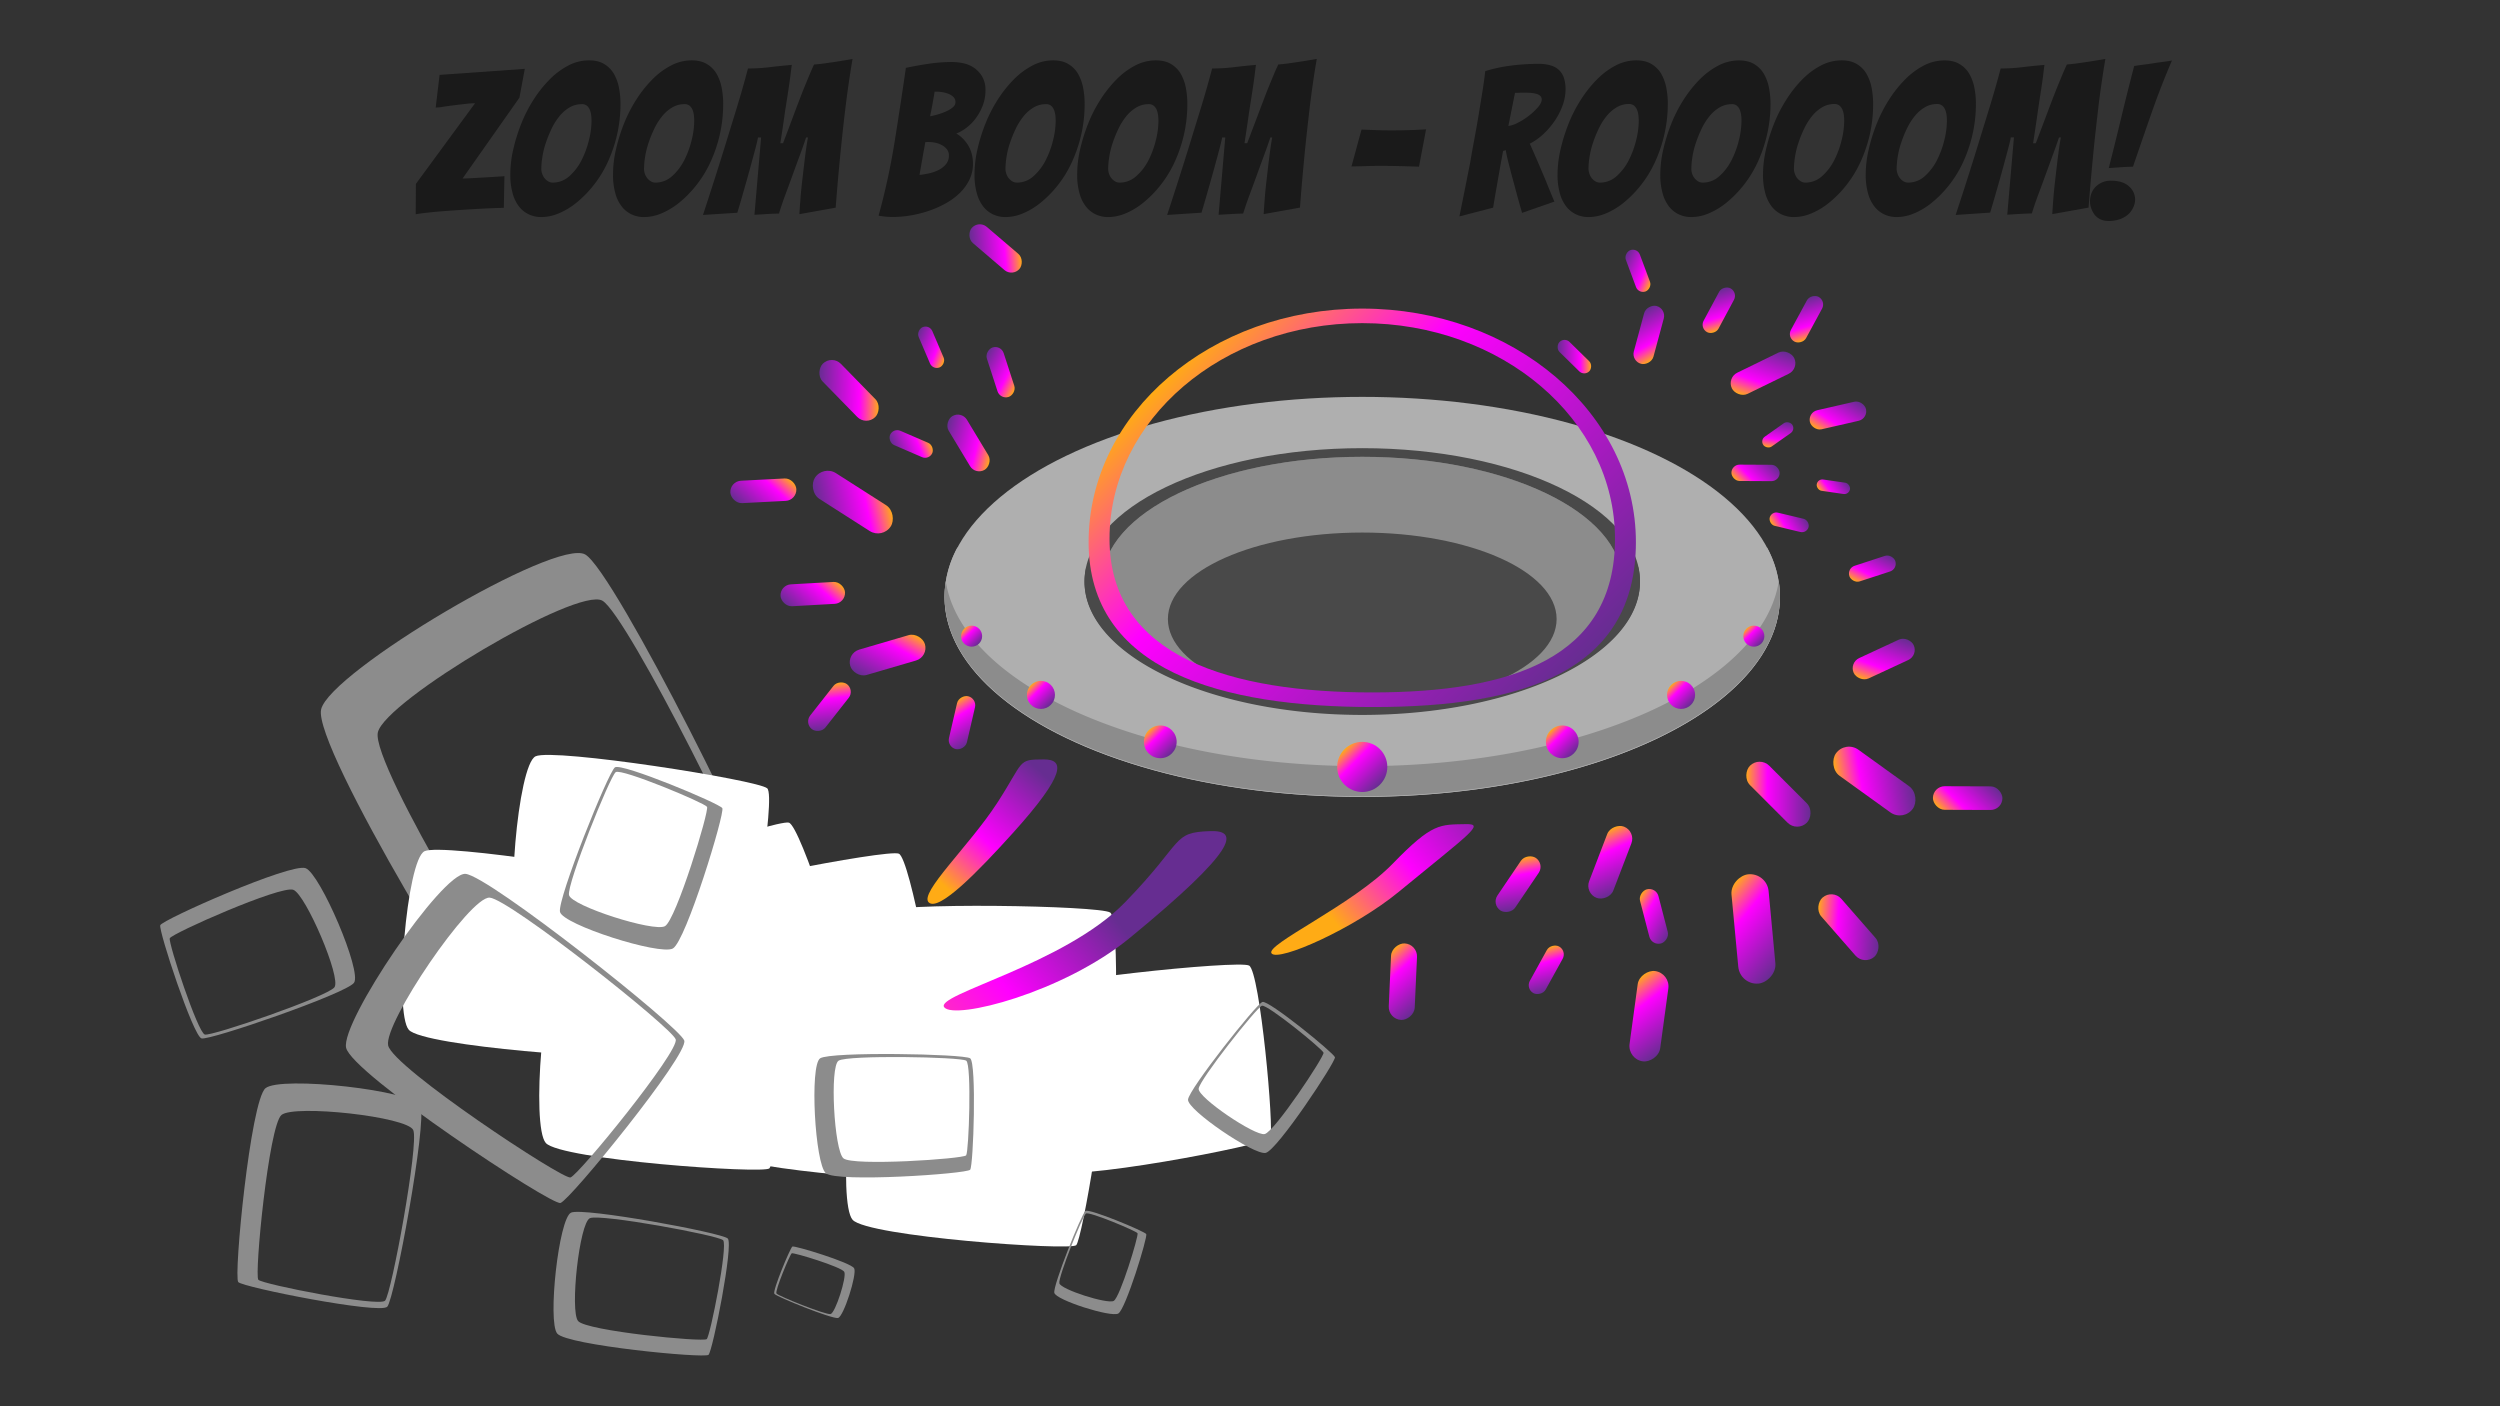 <svg id="Layer_1" data-name="Layer 1" xmlns="http://www.w3.org/2000/svg" xmlns:xlink="http://www.w3.org/1999/xlink" viewBox="0 0 1920 1080"><rect x="0" y="0" width="1920" height="1080" fill="#333333" stroke="none"/><defs><style>.cls-1{fill:none;}.cls-2{fill:#8c8c8c;}.cls-3{fill:#fff;}.cls-4{fill:url(#linear-gradient);}.cls-5{fill:url(#linear-gradient-2);}.cls-6{fill:url(#linear-gradient-3);}.cls-7{fill:#1a1a1a;}.cls-8{clip-path:url(#clip-path);}.cls-9{fill:#bcbcbc;}.cls-10{clip-path:url(#clip-path-2);}.cls-11{fill:#e8e8e8;}.cls-12{fill:url(#linear-gradient-4);}.cls-13{fill:url(#linear-gradient-5);}.cls-14{fill:url(#linear-gradient-6);}.cls-15{fill:url(#linear-gradient-7);}.cls-16{fill:url(#linear-gradient-8);}.cls-17{fill:url(#linear-gradient-9);}.cls-18{fill:url(#linear-gradient-10);}.cls-19{fill:url(#linear-gradient-11);}.cls-20{fill:url(#linear-gradient-12);}.cls-21{fill:url(#linear-gradient-13);}.cls-22{fill:url(#linear-gradient-14);}.cls-23{fill:url(#linear-gradient-15);}.cls-24{fill:url(#linear-gradient-16);}.cls-25{fill:url(#linear-gradient-17);}.cls-26{fill:url(#linear-gradient-18);}.cls-27{fill:url(#linear-gradient-19);}.cls-28{fill:url(#linear-gradient-20);}.cls-29{fill:url(#linear-gradient-21);}.cls-30{fill:url(#linear-gradient-22);}.cls-31{fill:url(#linear-gradient-23);}.cls-32{fill:url(#linear-gradient-24);}.cls-33{fill:url(#linear-gradient-25);}.cls-34{fill:url(#linear-gradient-26);}.cls-35{fill:url(#linear-gradient-27);}.cls-36{fill:url(#linear-gradient-28);}.cls-37{fill:url(#linear-gradient-29);}.cls-38{fill:url(#linear-gradient-30);}.cls-39{fill:url(#linear-gradient-31);}.cls-40{fill:url(#linear-gradient-32);}.cls-41{fill:url(#linear-gradient-33);}.cls-42{fill:url(#linear-gradient-34);}.cls-43{fill:url(#linear-gradient-35);}.cls-44{fill:url(#linear-gradient-36);}.cls-45{fill:url(#linear-gradient-37);}.cls-46{fill:url(#linear-gradient-38);}.cls-47{fill:url(#linear-gradient-39);}.cls-48{fill:#afafaf;}.cls-49{fill:#494949;}.cls-50{fill:url(#linear-gradient-40);}.cls-51{fill:url(#linear-gradient-41);}.cls-52{fill:url(#linear-gradient-42);}.cls-53{fill:url(#linear-gradient-43);}.cls-54{fill:url(#linear-gradient-44);}.cls-55{fill:url(#linear-gradient-45);}.cls-56{fill:url(#linear-gradient-46);}.cls-57{fill:url(#linear-gradient-47);}</style><linearGradient id="linear-gradient" x1="25212.36" y1="-9968.11" x2="25572.02" y2="-10076.21" gradientTransform="matrix(0.37, -0.09, 0.5, 0.58, -3599.64, 8760.49)" gradientUnits="userSpaceOnUse"><stop offset="0.07" stop-color="#ffab15"/><stop offset="0.45" stop-color="#f0f"/><stop offset="1" stop-color="#662d91"/></linearGradient><linearGradient id="linear-gradient-2" x1="25225.65" y1="-9923.48" x2="25722.93" y2="-10056.66" gradientTransform="matrix(0.6, -0.15, 0.48, 0.83, -9757.38, 12902.11)" gradientUnits="userSpaceOnUse"><stop offset="0" stop-color="#ffab15"/><stop offset="0.67" stop-color="#f0f"/><stop offset="1" stop-color="#662d91"/></linearGradient><linearGradient id="linear-gradient-3" x1="25525.2" y1="-9897.87" x2="25852.65" y2="-9980.68" gradientTransform="matrix(0.51, -0.13, 0.41, 0.71, -7990.3, 10994.79)" gradientUnits="userSpaceOnUse"><stop offset="0.04" stop-color="#ffab15"/><stop offset="0.47" stop-color="#f0f"/><stop offset="1" stop-color="#662d91"/></linearGradient><clipPath id="clip-path"><rect class="cls-1" x="-1940" y="-1100" width="1920" height="1080"/></clipPath><clipPath id="clip-path-2"><rect class="cls-1" y="-1100" width="1920" height="1080"/></clipPath><linearGradient id="linear-gradient-4" x1="12406.89" y1="11336.66" x2="12440.97" y2="11370.74" gradientTransform="matrix(1, 0, 0, -1, -11742.23, 11856.74)" gradientUnits="userSpaceOnUse"><stop offset="0" stop-color="#ffab15"/><stop offset="0.33" stop-color="#f0f"/><stop offset="1" stop-color="#662d91"/></linearGradient><linearGradient id="linear-gradient-5" x1="14961.88" y1="514.7" x2="14985.66" y2="538.48" gradientTransform="matrix(1, 0, 0, -1, -14234.96, 1081.59)" xlink:href="#linear-gradient-4"/><linearGradient id="linear-gradient-6" x1="15843.89" y1="6678.27" x2="15868.88" y2="6703.26" gradientTransform="matrix(1, 0, 0, -1, -15219.34, 7233.56)" xlink:href="#linear-gradient-4"/><linearGradient id="linear-gradient-7" x1="10568.77" y1="12342.4" x2="10597.06" y2="12370.7" gradientTransform="matrix(1, 0, 0, -1, -9958.68, 12812.77)" xlink:href="#linear-gradient-4"/><linearGradient id="linear-gradient-8" x1="3935.03" y1="14455.08" x2="3974.5" y2="14494.55" gradientTransform="matrix(1, 0, 0, -1, -3299.8, 14860.42)" xlink:href="#linear-gradient-4"/><linearGradient id="linear-gradient-9" x1="2528.4" y1="13733.26" x2="2555.94" y2="13760.8" gradientTransform="matrix(1, 0, 0, -1, -1777.55, 13937.84)" xlink:href="#linear-gradient-4"/><linearGradient id="linear-gradient-10" x1="10775.12" y1="14137.95" x2="10804.08" y2="14166.9" gradientTransform="matrix(1, 0, 0, -1, -10203.34, 14529.34)" xlink:href="#linear-gradient-4"/><linearGradient id="linear-gradient-11" x1="1619.02" y1="13452.56" x2="1651.79" y2="13485.33" gradientTransform="matrix(1, 0, 0, -1, -983.34, 13768.74)" xlink:href="#linear-gradient-4"/><linearGradient id="linear-gradient-12" x1="-858.35" y1="12950.2" x2="-830.9" y2="12977.64" gradientTransform="matrix(1, 0, 0, -1, 1588.41, 13304.13)" xlink:href="#linear-gradient-4"/><linearGradient id="linear-gradient-13" x1="-1976.38" y1="11794.87" x2="-1957.23" y2="11814.02" gradientTransform="matrix(1, 0, 0, -1, 2681.9, 12071.13)" xlink:href="#linear-gradient-4"/><linearGradient id="linear-gradient-14" x1="5968.14" y1="15733.8" x2="5988.27" y2="15753.93" gradientTransform="matrix(1, 0, 0, -1, -5278.42, 16084.84)" xlink:href="#linear-gradient-4"/><linearGradient id="linear-gradient-15" x1="-2727.34" y1="10915.8" x2="-2704.56" y2="10938.59" gradientTransform="matrix(1, 0, 0, -1, 3484.38, 11213.03)" xlink:href="#linear-gradient-4"/><linearGradient id="linear-gradient-16" x1="11628" y1="12046.65" x2="11654.22" y2="12072.86" gradientTransform="matrix(1, 0, 0, -1, -10374.88, 12316.94)" xlink:href="#linear-gradient-4"/><linearGradient id="linear-gradient-17" x1="15188.06" y1="1530.22" x2="15206.34" y2="1548.51" gradientTransform="matrix(1, 0, 0, -1, -13987.99, 1813.21)" xlink:href="#linear-gradient-4"/><linearGradient id="linear-gradient-18" x1="15606.77" y1="7713.18" x2="15626" y2="7732.41" gradientTransform="matrix(1, 0, 0, -1, -14358.36, 7934.72)" xlink:href="#linear-gradient-4"/><linearGradient id="linear-gradient-19" x1="9636.92" y1="12867.45" x2="9658.69" y2="12889.22" gradientTransform="matrix(1, 0, 0, -1, -8327.8, 13116.57)" xlink:href="#linear-gradient-4"/><linearGradient id="linear-gradient-20" x1="2873.1" y1="14353.64" x2="2903.46" y2="14384" gradientTransform="matrix(1, 0, 0, -1, -1534.24, 14655.54)" xlink:href="#linear-gradient-4"/><linearGradient id="linear-gradient-21" x1="1480" y1="13534.75" x2="1501.19" y2="13555.93" gradientTransform="matrix(1, 0, 0, -1, -52.63, 13982.15)" xlink:href="#linear-gradient-4"/><linearGradient id="linear-gradient-22" x1="9833.4" y1="14677.92" x2="9855.67" y2="14700.19" gradientTransform="matrix(1, 0, 0, -1, -8457.24, 14934.15)" xlink:href="#linear-gradient-4"/><linearGradient id="linear-gradient-23" x1="593.47" y1="13124.73" x2="618.68" y2="13149.94" gradientTransform="matrix(1, 0, 0, -1, 805.47, 13456.55)" xlink:href="#linear-gradient-4"/><linearGradient id="linear-gradient-24" x1="-1762.41" y1="12408.32" x2="-1741.3" y2="12429.44" gradientTransform="matrix(1, 0, 0, -1, 3100.09, 12782.11)" xlink:href="#linear-gradient-4"/><linearGradient id="linear-gradient-25" x1="-2815.61" y1="11132.53" x2="-2800.88" y2="11147.26" gradientTransform="matrix(1, 0, 0, -1, 4216.24, 11513.77)" xlink:href="#linear-gradient-4"/><linearGradient id="linear-gradient-26" x1="4906.19" y1="15815.93" x2="4921.68" y2="15831.42" gradientTransform="matrix(1, 0, 0, -1, -3548.57, 16157.71)" xlink:href="#linear-gradient-4"/><linearGradient id="linear-gradient-27" x1="-3494.96" y1="10191.23" x2="-3477.44" y2="10208.76" gradientTransform="matrix(1, 0, 0, -1, 4860.25, 10601.21)" xlink:href="#linear-gradient-4"/><linearGradient id="linear-gradient-28" x1="11286.47" y1="11612.13" x2="11327.98" y2="11653.64" gradientTransform="matrix(1, 0, 0, -1, -9867.7, 12232.72)" xlink:href="#linear-gradient-4"/><linearGradient id="linear-gradient-29" x1="14663.97" y1="1637.12" x2="14692.93" y2="1666.08" gradientTransform="matrix(1, 0, 0, -1, -13231.77, 2157.67)" xlink:href="#linear-gradient-4"/><linearGradient id="linear-gradient-30" x1="15107.73" y1="7549.63" x2="15138.18" y2="7580.08" gradientTransform="matrix(1, 0, 0, -1, -13611.8, 8177.82)" xlink:href="#linear-gradient-4"/><linearGradient id="linear-gradient-31" x1="9431.42" y1="12319.21" x2="9465.88" y2="12353.67" gradientTransform="matrix(1, 0, 0, -1, -8029.08, 13048.54)" xlink:href="#linear-gradient-4"/><linearGradient id="linear-gradient-32" x1="3004.79" y1="13774.59" x2="3052.86" y2="13822.66" gradientTransform="matrix(1, 0, 0, -1, -1682.1, 14512.07)" xlink:href="#linear-gradient-4"/><linearGradient id="linear-gradient-33" x1="1711.16" y1="12884.84" x2="1744.7" y2="12918.38" gradientTransform="matrix(1, 0, 0, -1, -650.44, 13655.58)" xlink:href="#linear-gradient-4"/><linearGradient id="linear-gradient-34" x1="9491.61" y1="14217.42" x2="9526.87" y2="14252.68" gradientTransform="matrix(1, 0, 0, -1, -8143.42, 14845.01)" xlink:href="#linear-gradient-4"/><linearGradient id="linear-gradient-35" x1="880.69" y1="12567.9" x2="920.6" y2="12607.82" gradientTransform="matrix(1, 0, 0, -1, 365.82, 13368.35)" xlink:href="#linear-gradient-4"/><linearGradient id="linear-gradient-36" x1="-1392.86" y1="11908.8" x2="-1359.43" y2="11942.23" gradientTransform="matrix(1, 0, 0, -1, 2612.76, 12587.64)" xlink:href="#linear-gradient-4"/><linearGradient id="linear-gradient-37" x1="-2344.25" y1="10690.36" x2="-2320.93" y2="10713.68" gradientTransform="matrix(1, 0, 0, -1, 3520.06, 11446.74)" xlink:href="#linear-gradient-4"/><linearGradient id="linear-gradient-38" x1="4938.51" y1="15199.71" x2="4963.03" y2="15224.23" gradientTransform="matrix(1, 0, 0, -1, -3680.47, 15915.78)" xlink:href="#linear-gradient-4"/><linearGradient id="linear-gradient-39" x1="-3002.54" y1="9772.69" x2="-2974.78" y2="9800.45" gradientTransform="matrix(1, 0, 0, -1, 4154.58, 10465.72)" xlink:href="#linear-gradient-4"/><linearGradient id="linear-gradient-40" x1="882.21" y1="560.85" x2="899.99" y2="578.64" gradientTransform="matrix(1, 0, 0, 1, 0, 0)" xlink:href="#linear-gradient-4"/><linearGradient id="linear-gradient-41" x1="1032.6" y1="575.4" x2="1059.82" y2="602.62" gradientTransform="matrix(1, 0, 0, 1, 0, 0)" xlink:href="#linear-gradient-4"/><linearGradient id="linear-gradient-42" x1="1283.44" y1="526.07" x2="1298.69" y2="541.32" gradientTransform="matrix(1, 0, 0, 1, 0, 0)" xlink:href="#linear-gradient-4"/><linearGradient id="linear-gradient-43" x1="1190.93" y1="560.85" x2="1208.71" y2="578.64" gradientTransform="matrix(1, 0, 0, 1, 0, 0)" xlink:href="#linear-gradient-4"/><linearGradient id="linear-gradient-44" x1="740.48" y1="482.85" x2="751.91" y2="494.28" gradientTransform="matrix(1, 0, 0, 1, 0, 0)" xlink:href="#linear-gradient-4"/><linearGradient id="linear-gradient-45" x1="791.81" y1="526.07" x2="807.05" y2="541.32" gradientTransform="matrix(1, 0, 0, 1, 0, 0)" xlink:href="#linear-gradient-4"/><linearGradient id="linear-gradient-46" x1="913.1" y1="273.16" x2="1181.56" y2="541.63" gradientTransform="matrix(1, 0, 0, 1, 0, 0)" xlink:href="#linear-gradient-4"/><linearGradient id="linear-gradient-47" x1="1341.23" y1="482.85" x2="1352.66" y2="494.28" gradientTransform="matrix(1, 0, 0, 1, 0, 0)" xlink:href="#linear-gradient-4"/></defs><path class="cls-2" d="M591.29,697.59c1.92-16.13-119.24-258.87-141.84-271.75S253.32,516.08,246.63,544.78,378.81,800.93,389.46,802.93,589.37,713.71,591.29,697.59ZM411.62,781.92c-9.05-1.7-127.12-195.07-121.43-219.47S443.42,450.36,462.63,461.32s122.22,217.33,120.59,231S420.68,783.63,411.62,781.92Z"/><path class="cls-3" d="M649.68,757.69c-2.07,6-145.72,67.1-161.78,60.77s-61-115.68-51.65-127.68,160.4-61.53,169.58-59S651.75,751.69,649.68,757.69Z"/><path class="cls-3" d="M718,786.07c-2.81,5.69-153,48.24-168.15,39.94s-46-122.44-35.18-133.16S681.49,652,690.29,655.61,720.75,780.38,718,786.07Z"/><path class="cls-3" d="M570.94,737.54c-4.57,4.4-160.29-6.57-171.72-19.51s-1.7-130.79,12.12-137.2S582.17,599,589.22,605.43,575.51,733.14,570.94,737.54Z"/><path class="cls-3" d="M485.69,810.41c-4.57,4.4-160.3-6.57-171.72-19.51s-1.71-130.79,12.12-137.2S496.92,671.91,504,678.3,490.26,806,485.69,810.41Z"/><path class="cls-3" d="M590.89,897.31c-4.58,4.4-160.3-6.57-171.72-19.51S417.46,747,431.29,740.6s170.83,18.21,177.87,24.6S595.46,892.91,590.89,897.31Z"/><path class="cls-3" d="M728.28,905.47C723.71,909.87,568,898.9,556.57,886s-1.71-130.79,12.11-137.2S739.51,767,746.56,773.36,732.86,901.07,728.28,905.47Z"/><path class="cls-3" d="M826.52,956.31c-4.57,4.4-160.29-6.57-171.72-19.51S653.1,806,666.92,799.6s170.83,18.21,177.87,24.6S831.09,951.91,826.52,956.31Z"/><path class="cls-3" d="M975.51,873.92c-3.3,5.43-156.62,34.75-171,25.16s-35.19-126-23.47-135.72,169.79-26.19,178.24-21.82S978.8,868.49,975.51,873.92Z"/><path class="cls-3" d="M852.64,834.19c-3.93,5-159.68,15.46-172.77,4.21s-19.61-129.33-6.8-137.57,171.72-5.37,179.57,0S856.57,829.21,852.64,834.19Z"/><path class="cls-2" d="M525.51,799.13c-3.52-10.62-150.12-126.6-168-128S261.58,784.78,265.8,804.64,423.19,925.76,430.42,923.89,529,809.75,525.51,799.13ZM438.1,904.3c-6.14,1.59-136.37-84.5-140-101.39s62.8-114.74,78-113.53S516,789.2,518.94,798.23,444.25,902.71,438.1,904.3Z"/><path class="cls-2" d="M297.41,1003.56c5.72-6,30.73-142,25.48-154.13s-107.53-23.32-119-13.68-24.63,144.81-20.9,148.89S291.69,1009.54,297.41,1003.56Zm-99-20.69c-3.17-3.46,8-118.39,17.77-126.58s96.74,1.28,101.21,11.63-16.79,126-21.66,131S201.57,986.34,198.4,982.87Z"/><path class="cls-2" d="M558.91,951.16c-4.67-4.46-110.78-24-120.28-19.88s-18.2,83.91-10.68,92.9,113,19.22,116.2,16.32S563.58,955.63,558.91,951.16Zm-16.14,77.27c-2.71,2.47-92.4-6.23-98.79-13.87s1-75.5,9.08-79,98.29,13.1,102.26,16.9S545.47,1026,542.77,1028.43Z"/><path class="cls-2" d="M154.79,797.51c6.4,1.64,110.66-34.27,117.06-42.69S245.92,671,234.71,666.76s-110.26,39.63-111.63,43.82S148.39,795.88,154.79,797.51Zm-24.42-76.88c1.16-3.56,85.37-40.85,94.9-37.26s37,67.71,31.58,74.87-94.09,37.69-99.52,36.3S129.2,724.18,130.37,720.63Z"/><path class="cls-2" d="M745.09,812.78c-5-3.44-107-5.29-115.2,0s-4,81,4.36,88.26,108.32.5,110.84-2.7S750.13,816.23,745.09,812.78ZM742,887.31c-2.14,2.72-87.1,8.43-94.24,2.29s-10.7-70.54-3.71-75,93.67-2.93,98,0S744.09,884.59,742,887.31Z"/><path class="cls-2" d="M969.55,769.49c-4.74,1.57-56.51,67-57.15,75s50.74,42.82,59.61,40.94,54.06-70.26,53.23-73.48S974.29,767.92,969.55,769.49Zm46.94,39c.71,2.74-37.71,60.87-45.25,62.47s-51.22-28-50.68-34.81,44.56-62.41,48.59-63.74S1015.78,805.76,1016.49,808.5Z"/><path class="cls-2" d="M594.7,993.64c1.58,2.28,44.53,19.5,48.87,18.59S658.35,978.5,656,974.08s-45.88-17.68-47.46-16.73S593.12,991.37,594.7,993.64Zm13.35-31.1c1.35-.81,38.31,10.47,40.35,14.23s-6.84,31.65-10.53,32.43-40.21-13.87-41.55-15.8S606.7,963.35,608.05,962.54Z"/><path class="cls-2" d="M833.63,930c-2.93,2-25.09,57.3-23.91,62.88s43.4,19,49.08,15.94,22.76-59,21.53-61.06S836.56,927.92,833.63,930Zm40,17.18c1,1.74-13.48,49.3-18.31,51.92s-40.73-8.8-41.73-13.55S831.46,933.77,834,932,872.62,945.4,873.66,947.13Z"/><path class="cls-2" d="M472.29,589.31c-5.17,3.6-44.3,101.16-42.22,111s76.62,33.58,86.66,28.14,40.18-104.21,38-107.81S477.45,585.72,472.29,589.31ZM543,619.65c1.83,3.06-23.79,87-32.33,91.66s-71.9-15.54-73.67-23.92,31.5-91.34,35.89-94.39S541.12,616.59,543,619.65Z"/><path class="cls-4" d="M777.58,640.1c42.15-46.67,39.48-56.86,24.15-56.87-20.77,0-14.78.9-36,33.61-21.45,33-60.22,69.13-52.4,76.27S751.47,669,777.58,640.1Z"/><path class="cls-5" d="M867.87,720.17c83-68.23,83.94-82.57,61.73-81.88-30.09.94-19.45,7.28-65.6,54.71-46.62,47.92-146.76,70.85-138.78,80.64S816.43,762.44,867.87,720.17Z"/><path class="cls-6" d="M1074.09,685.05c54.88-45.11,66.64-52.43,51.83-52.12-20.06.41-25.8-1.13-56.24,30.31-30.76,31.77-98.49,62.37-93.1,69S1040.09,713,1074.09,685.05Z"/><path class="cls-7" d="M380.85,159.79q-4.65.17-11,.49t-13.68.8q-7.36.48-14.4,1t-13,1.2c-4,.42-7.18.85-9.52,1.27l.16-23.35,45.44-61.92a71.33,71.33,0,0,0-7.68.56q-5,.56-10,1.2t-8.72,1.28l-3.84.31,3-25.12,65.44-4.63L398.93,75l-43.68,62.08q3.19,0,8.56-.33l11.12-.63q5.76-.33,12.48-.8l-.48,24.31C386,159.63,383.94,159.69,380.85,159.79Z"/><path class="cls-7" d="M473.73,104.2a108.06,108.06,0,0,1-7.44,21.28,87.51,87.51,0,0,1-10.8,17.27,84.48,84.48,0,0,1-12.88,13,55.5,55.5,0,0,1-13.6,8.17,34.92,34.92,0,0,1-13.12,2.79,22.48,22.48,0,0,1-9.6-2,20.94,20.94,0,0,1-7.52-5.92,28.52,28.52,0,0,1-5-10.08,52,52,0,0,1-1.84-14.79A85.31,85.31,0,0,1,394.13,115a133.89,133.89,0,0,1,6.08-19.68,108,108,0,0,1,9.44-18.57A93.36,93.36,0,0,1,422,61.16a57.52,57.52,0,0,1,14.4-10.8,34.15,34.15,0,0,1,16-4q7.2,0,11.92,3A21.15,21.15,0,0,1,471.65,57a35,35,0,0,1,3.76,10.63,64.24,64.24,0,0,1,1.12,11.85A105.53,105.53,0,0,1,473.73,104.2Zm-57.36,29.2a11,11,0,0,0,1.76,3.35,10.55,10.55,0,0,0,2.8,2.49,6.75,6.75,0,0,0,3.6,1,18.8,18.8,0,0,0,12.8-5,41.1,41.1,0,0,0,9.28-12.16,70.9,70.9,0,0,0,5.68-15.37,63,63,0,0,0,2-14.87,39.35,39.35,0,0,0-.24-4.17,17.09,17.09,0,0,0-1-4.16,8.22,8.22,0,0,0-2.24-3.27A5.9,5.9,0,0,0,446.77,80a18.13,18.13,0,0,0-9.44,2.56,28.87,28.87,0,0,0-7.76,6.8,47,47,0,0,0-6,9.6,93.31,93.31,0,0,0-4.4,10.87,64.74,64.74,0,0,0-2.64,10.8,61.42,61.42,0,0,0-.8,9.12A11.56,11.56,0,0,0,416.37,133.4Z"/><path class="cls-7" d="M552.61,104.2a108.06,108.06,0,0,1-7.44,21.28,87.51,87.51,0,0,1-10.8,17.27,84.48,84.48,0,0,1-12.88,13,55.5,55.5,0,0,1-13.6,8.17,34.92,34.92,0,0,1-13.12,2.79,22.48,22.48,0,0,1-9.6-2,20.94,20.94,0,0,1-7.52-5.92,28.52,28.52,0,0,1-5-10.08,52,52,0,0,1-1.84-14.79A85.31,85.31,0,0,1,473,115a133.89,133.89,0,0,1,6.08-19.68,108,108,0,0,1,9.44-18.57,93.36,93.36,0,0,1,12.32-15.59,57.52,57.52,0,0,1,14.4-10.8,34.15,34.15,0,0,1,16-4q7.2,0,11.92,3A21.15,21.15,0,0,1,550.53,57a35,35,0,0,1,3.76,10.63,64.24,64.24,0,0,1,1.12,11.85A105.53,105.53,0,0,1,552.61,104.2Zm-57.36,29.2a11,11,0,0,0,1.76,3.35,10.55,10.55,0,0,0,2.8,2.49,6.75,6.75,0,0,0,3.6,1,18.8,18.8,0,0,0,12.8-5,41.1,41.1,0,0,0,9.28-12.16,70.9,70.9,0,0,0,5.68-15.37,63,63,0,0,0,2-14.87,39.35,39.35,0,0,0-.24-4.17,17.09,17.09,0,0,0-1-4.16,8.22,8.22,0,0,0-2.24-3.27A5.9,5.9,0,0,0,525.65,80a18.13,18.13,0,0,0-9.44,2.56,28.87,28.87,0,0,0-7.76,6.8,47,47,0,0,0-6,9.6,93.31,93.31,0,0,0-4.4,10.87,64.74,64.74,0,0,0-2.64,10.8,61.42,61.42,0,0,0-.8,9.12A11.56,11.56,0,0,0,495.25,133.4Z"/><path class="cls-7" d="M539.89,165.08q7-21.29,13.44-41.76,2.71-8.66,5.6-18.08t5.76-18.72q2.88-9.28,5.36-17.93t4.4-16a135.18,135.18,0,0,0,16.64-1q7.83-.95,17-1.75-.48,3.51-1,7.91c-.38,2.94-.8,6-1.28,9.21s-1,6.5-1.52,9.92S603,84.7,602.29,90s-1.76,12-3,20h2.08Q606,97.88,609,89.79t5-13.2q1.92-5.11,3.92-10t3.84-9.27q1.83-4.41,3.44-7.77c2.66-.21,5.17-.47,7.52-.8s4.69-.66,7-1l7.12-1.12q3.6-.56,7.92-1.35-1.6,9.27-3,19t-2.56,19.43Q648,93.4,647,102.83t-1.84,17.92q-1.92,19.84-3.36,38.73l-27.84,5q0-.81.24-4.32t.64-8.64q.39-5.13,1.12-11.36l1.44-12.49q.72-6.22,1.52-12.08t1.6-10h-1.44q-2.25,6.74-5,14.16t-5.52,15.12q-2.8,7.69-5.52,15T598.29,164c-3.74.1-6.94.24-9.6.4l-9.28.56,5.12-59.37h-2.4q-.33,2.08-1.6,7t-3,11.19q-1.68,6.33-3.6,13.12t-3.6,12.65q-1.68,5.84-2.8,9.6c-.75,2.5-1.18,3.92-1.28,4.24Z"/><path class="cls-7" d="M744.52,138a36.66,36.66,0,0,1-7.36,10.16,50.31,50.31,0,0,1-10.8,8,79.33,79.33,0,0,1-13,5.76,90.37,90.37,0,0,1-13.92,3.52,82.36,82.36,0,0,1-13.68,1.19,59,59,0,0,1-11-1A531.45,531.45,0,0,0,687,109.32q4.56-28.41,8.72-57.2Q704,50.35,713,49a123.08,123.08,0,0,1,18.56-1.37,41.21,41.21,0,0,1,8.48,1,22.41,22.41,0,0,1,8.16,3.53,21.3,21.3,0,0,1,6.16,6.71,20.44,20.44,0,0,1,2.48,10.57,31.8,31.8,0,0,1-2,11.35,41,41,0,0,1-5.12,9.61,36.22,36.22,0,0,1-7.12,7.43,31.93,31.93,0,0,1-8.16,4.73,21.11,21.11,0,0,1,4.32,3.19,29.56,29.56,0,0,1,4.16,4.88,24.67,24.67,0,0,1,3.12,6.65,28.82,28.82,0,0,1,1.2,8.64A27.54,27.54,0,0,1,744.52,138ZM709.4,116q-.55,3-1,5.67c-.32,1.82-.67,3.71-1,5.69s-.77,4.29-1.2,7q3-.33,6.88-1.12a32.25,32.25,0,0,0,7.36-2.49,17.79,17.79,0,0,0,5.92-4.47,10.11,10.11,0,0,0,2.4-6.8,7.54,7.54,0,0,0-1.52-4.81,12.55,12.55,0,0,0-3.84-3.19,17.89,17.89,0,0,0-5-1.85,25.62,25.62,0,0,0-5.12-.55H711.8a4.84,4.84,0,0,0-1.2.16Q710,113.07,709.4,116Zm7.68-41.37c-.27,1.61-.56,3.29-.88,5s-.67,3.5-1,5.21-.67,3.2-.88,4.48a56.65,56.65,0,0,0,7-1.77,47.38,47.38,0,0,0,6.32-2.47,17.84,17.84,0,0,0,4.48-3,4.8,4.8,0,0,0,1.68-3.53,5.5,5.5,0,0,0-1.44-3.92,10.75,10.75,0,0,0-3.76-2.47,20.69,20.69,0,0,0-4.8-1.36,27.56,27.56,0,0,0-4.4-.4h-1.6C717.59,71.69,717.35,73.08,717.08,74.67Z"/><path class="cls-7" d="M830.2,104.2a108.06,108.06,0,0,1-7.44,21.28A86.59,86.59,0,0,1,812,142.75a84.48,84.48,0,0,1-12.88,13,55.32,55.32,0,0,1-13.6,8.17,34.92,34.92,0,0,1-13.12,2.79,22.48,22.48,0,0,1-9.6-2,20.94,20.94,0,0,1-7.52-5.92,28.85,28.85,0,0,1-5-10.08,52,52,0,0,1-1.84-14.79A85.91,85.91,0,0,1,750.6,115a133.89,133.89,0,0,1,6.08-19.68,108.77,108.77,0,0,1,9.44-18.57,93.36,93.36,0,0,1,12.32-15.59,57.52,57.52,0,0,1,14.4-10.8,34.15,34.15,0,0,1,16-4q7.2,0,11.92,3A21.06,21.06,0,0,1,828.12,57a35,35,0,0,1,3.76,10.63A64.24,64.24,0,0,1,833,79.48,105,105,0,0,1,830.2,104.2Zm-57.36,29.2a11.24,11.24,0,0,0,1.76,3.35,10.71,10.71,0,0,0,2.8,2.49,6.75,6.75,0,0,0,3.6,1,18.78,18.78,0,0,0,12.8-5,41.1,41.1,0,0,0,9.28-12.16,70.38,70.38,0,0,0,5.68-15.37,63,63,0,0,0,2-14.87,39.35,39.35,0,0,0-.24-4.17,17.09,17.09,0,0,0-1-4.16,8.22,8.22,0,0,0-2.24-3.27A5.86,5.86,0,0,0,803.24,80a18.16,18.16,0,0,0-9.44,2.56,28.87,28.87,0,0,0-7.76,6.8,47.9,47.9,0,0,0-6,9.6,95.1,95.1,0,0,0-4.4,10.87,64.74,64.74,0,0,0-2.64,10.8,62.8,62.8,0,0,0-.8,9.12A11.56,11.56,0,0,0,772.84,133.4Z"/><path class="cls-7" d="M909.08,104.2a108.06,108.06,0,0,1-7.44,21.28,87.51,87.51,0,0,1-10.8,17.27,84.48,84.48,0,0,1-12.88,13,55.5,55.5,0,0,1-13.6,8.17,34.92,34.92,0,0,1-13.12,2.79,22.48,22.48,0,0,1-9.6-2,20.94,20.94,0,0,1-7.52-5.92,28.52,28.52,0,0,1-5-10.08,52,52,0,0,1-1.84-14.79A85.31,85.31,0,0,1,829.48,115a133.89,133.89,0,0,1,6.08-19.68A108,108,0,0,1,845,76.75a93.36,93.36,0,0,1,12.32-15.59,57.52,57.52,0,0,1,14.4-10.8,34.15,34.15,0,0,1,16-4q7.2,0,11.92,3A21.15,21.15,0,0,1,907,57a35,35,0,0,1,3.76,10.63,64.24,64.24,0,0,1,1.12,11.85A105.53,105.53,0,0,1,909.08,104.2Zm-57.36,29.2a11,11,0,0,0,1.76,3.35,10.55,10.55,0,0,0,2.8,2.49,6.75,6.75,0,0,0,3.6,1,18.8,18.8,0,0,0,12.8-5A41.1,41.1,0,0,0,882,123.16a70.9,70.9,0,0,0,5.68-15.37,63,63,0,0,0,2-14.87,39.35,39.35,0,0,0-.24-4.17,17.09,17.09,0,0,0-1-4.16,8.22,8.22,0,0,0-2.24-3.27A5.9,5.9,0,0,0,882.12,80a18.13,18.13,0,0,0-9.44,2.56,28.87,28.87,0,0,0-7.76,6.8,47,47,0,0,0-6,9.6,93.31,93.31,0,0,0-4.4,10.87,64.74,64.74,0,0,0-2.64,10.8,61.42,61.42,0,0,0-.8,9.12A11.56,11.56,0,0,0,851.72,133.4Z"/><path class="cls-7" d="M896.36,165.08q7-21.29,13.44-41.76,2.72-8.66,5.6-18.08t5.76-18.72q2.88-9.28,5.36-17.93t4.4-16a135.18,135.18,0,0,0,16.64-1q7.83-.95,17-1.75-.48,3.51-1,7.91c-.38,2.94-.8,6-1.28,9.21s-1,6.5-1.52,9.92S959.5,84.7,958.76,90s-1.76,12-3,20h2.08q4.63-12.17,7.68-20.25t5-13.2q1.92-5.11,3.92-10t3.84-9.27q1.83-4.41,3.44-7.77c2.66-.21,5.17-.47,7.52-.8s4.69-.66,7-1l7.12-1.12q3.6-.56,7.92-1.35-1.61,9.27-3,19t-2.56,19.43q-1.12,9.69-2.16,19.12t-1.84,17.92q-1.92,19.84-3.36,38.73l-27.84,5q0-.81.24-4.32t.64-8.64q.39-5.13,1.12-11.36l1.44-12.49q.72-6.22,1.52-12.08t1.6-10h-1.44q-2.25,6.74-5,14.16t-5.52,15.12q-2.8,7.69-5.52,15T954.76,164c-3.74.1-6.94.24-9.6.4l-9.28.56L941,105.55h-2.4q-.33,2.08-1.6,7t-3,11.19q-1.68,6.33-3.6,13.12t-3.6,12.65q-1.68,5.84-2.8,9.6c-.75,2.5-1.18,3.92-1.28,4.24Z"/><path class="cls-7" d="M1089.79,128l-10.64-.33q-5-.15-10.24-.23c-3.46-.06-6.37-.08-8.72-.08-1.92,0-4.13,0-6.64.08s-5,.13-7.6.23-5.22.16-8,.16l7.68-28.31,8.25.31q3.91.17,7.91.25t6.72.08q3.36,0,8-.08c3.1-.06,6.16-.14,9.2-.25s6.22-.26,9.52-.47Z"/><path class="cls-7" d="M1120.83,166.2q4.32-21.28,8.32-41.61,1.44-8.64,3.2-18T1135.63,88q1.51-9.21,2.88-17.76t2.16-15.61a112.8,112.8,0,0,1,19.68-4.23,163.38,163.38,0,0,1,21-1.36,31.16,31.16,0,0,1,10.32,1.44,14.92,14.92,0,0,1,6.4,4.07,15.36,15.36,0,0,1,3.28,6.16,29.8,29.8,0,0,1,1,7.84A36.63,36.63,0,0,1,1200,81.16a52.21,52.21,0,0,1-6,11.67,59.91,59.91,0,0,1-8.64,10.09,46.44,46.44,0,0,1-10.48,7.44q2.88,6.39,6.16,14t6.16,14.47q3.19,8,6.56,16l-24.8,8.65q-3.2-11-5.76-20.81c-.75-2.66-1.49-5.41-2.24-8.23s-1.44-5.5-2.08-8-1.17-4.73-1.6-6.65a40.72,40.72,0,0,1-.8-4.47l-2.08.64q-1,5.12-2.32,12.48t-2.48,14.23c-1,5.45-1.92,11-2.88,16.81Zm37.6-69.45a22.29,22.29,0,0,0,7.44-2.55,52.12,52.12,0,0,0,8.4-5.37,47.78,47.78,0,0,0,6.88-6.47c1.92-2.24,2.88-4.22,2.88-5.92a3.65,3.65,0,0,0-1.12-2.81,7.51,7.51,0,0,0-3.12-1.59,20.74,20.74,0,0,0-4.4-.72c-1.6-.11-3.25-.16-5-.16-1.17,0-2.37,0-3.6.08s-2.32.08-3.28.08Z"/><path class="cls-7" d="M1278,104.2a108.06,108.06,0,0,1-7.44,21.28,87.51,87.51,0,0,1-10.8,17.27,84.48,84.48,0,0,1-12.88,13,55.5,55.5,0,0,1-13.6,8.17,34.92,34.92,0,0,1-13.12,2.79,22.48,22.48,0,0,1-9.6-2,20.94,20.94,0,0,1-7.52-5.92,28.52,28.52,0,0,1-5-10.08,52,52,0,0,1-1.84-14.79,85.31,85.31,0,0,1,2.24-18.88,133.89,133.89,0,0,1,6.08-19.68A108,108,0,0,1,1214,76.75a93.36,93.36,0,0,1,12.32-15.59,57.52,57.52,0,0,1,14.4-10.8,34.15,34.15,0,0,1,16-4q7.2,0,11.92,3A21.15,21.15,0,0,1,1276,57a35,35,0,0,1,3.76,10.63,64.24,64.24,0,0,1,1.12,11.85A105.53,105.53,0,0,1,1278,104.2Zm-57.36,29.2a11,11,0,0,0,1.76,3.35,10.55,10.55,0,0,0,2.8,2.49,6.75,6.75,0,0,0,3.6,1,18.8,18.8,0,0,0,12.8-5,41.1,41.1,0,0,0,9.28-12.16,70.9,70.9,0,0,0,5.68-15.37,63,63,0,0,0,2-14.87,39.35,39.35,0,0,0-.24-4.17,17.09,17.09,0,0,0-1-4.16,8.22,8.22,0,0,0-2.24-3.27,5.9,5.9,0,0,0-4.08-1.36,18.13,18.13,0,0,0-9.44,2.56,28.87,28.87,0,0,0-7.76,6.8,47,47,0,0,0-6,9.6,93.31,93.31,0,0,0-4.4,10.87,64.74,64.74,0,0,0-2.64,10.8,61.42,61.42,0,0,0-.8,9.12A11.56,11.56,0,0,0,1220.67,133.4Z"/><path class="cls-7" d="M1356.91,104.2a108.06,108.06,0,0,1-7.44,21.28,87.51,87.51,0,0,1-10.8,17.27,84.48,84.48,0,0,1-12.88,13,55.5,55.5,0,0,1-13.6,8.17,34.92,34.92,0,0,1-13.12,2.79,22.48,22.48,0,0,1-9.6-2,20.94,20.94,0,0,1-7.52-5.92,28.52,28.52,0,0,1-5-10.08,52,52,0,0,1-1.84-14.79,85.31,85.31,0,0,1,2.24-18.88,133.89,133.89,0,0,1,6.08-19.68,108,108,0,0,1,9.44-18.57,93.36,93.36,0,0,1,12.32-15.59,57.52,57.52,0,0,1,14.4-10.8,34.15,34.15,0,0,1,16-4q7.2,0,11.92,3a21.15,21.15,0,0,1,7.36,7.68,35,35,0,0,1,3.76,10.63,64.24,64.24,0,0,1,1.12,11.85A105.53,105.53,0,0,1,1356.91,104.2Zm-57.36,29.2a11,11,0,0,0,1.76,3.35,10.55,10.55,0,0,0,2.8,2.49,6.75,6.75,0,0,0,3.6,1,18.8,18.8,0,0,0,12.8-5,41.1,41.1,0,0,0,9.28-12.16,70.9,70.9,0,0,0,5.68-15.37,63,63,0,0,0,2-14.87,39.35,39.35,0,0,0-.24-4.17,17.09,17.09,0,0,0-1-4.16,8.22,8.22,0,0,0-2.24-3.27A5.9,5.9,0,0,0,1330,80a18.13,18.13,0,0,0-9.44,2.56,28.87,28.87,0,0,0-7.76,6.8,47,47,0,0,0-6,9.6,93.31,93.31,0,0,0-4.4,10.87,64.74,64.74,0,0,0-2.64,10.8,61.42,61.42,0,0,0-.8,9.12A11.56,11.56,0,0,0,1299.55,133.4Z"/><path class="cls-7" d="M1435.79,104.2a108.06,108.06,0,0,1-7.44,21.28,87.51,87.51,0,0,1-10.8,17.27,84.48,84.48,0,0,1-12.88,13,55.5,55.5,0,0,1-13.6,8.17,34.92,34.92,0,0,1-13.12,2.79,22.48,22.48,0,0,1-9.6-2,20.94,20.94,0,0,1-7.52-5.92,28.52,28.52,0,0,1-5-10.08,52,52,0,0,1-1.84-14.79,85.31,85.31,0,0,1,2.24-18.88,133.89,133.89,0,0,1,6.08-19.68,108,108,0,0,1,9.44-18.57A93.36,93.36,0,0,1,1384,61.16a57.52,57.52,0,0,1,14.4-10.8,34.15,34.15,0,0,1,16-4q7.2,0,11.92,3a21.15,21.15,0,0,1,7.36,7.68,35,35,0,0,1,3.76,10.63,64.24,64.24,0,0,1,1.12,11.85A105.53,105.53,0,0,1,1435.79,104.2Zm-57.36,29.2a11,11,0,0,0,1.76,3.35,10.55,10.55,0,0,0,2.8,2.49,6.75,6.75,0,0,0,3.6,1,18.8,18.8,0,0,0,12.8-5,41.1,41.1,0,0,0,9.28-12.16,70.9,70.9,0,0,0,5.68-15.37,63,63,0,0,0,2-14.87,39.35,39.35,0,0,0-.24-4.17,17.09,17.09,0,0,0-1-4.16,8.22,8.22,0,0,0-2.24-3.27,5.9,5.9,0,0,0-4.08-1.36,18.13,18.13,0,0,0-9.44,2.56,28.87,28.87,0,0,0-7.76,6.8,47,47,0,0,0-6,9.6,93.31,93.31,0,0,0-4.4,10.87,64.74,64.74,0,0,0-2.64,10.8,61.42,61.42,0,0,0-.8,9.12A11.56,11.56,0,0,0,1378.43,133.4Z"/><path class="cls-7" d="M1514.67,104.2a108.06,108.06,0,0,1-7.44,21.28,87.08,87.08,0,0,1-10.81,17.27,83.59,83.59,0,0,1-12.88,13,55.27,55.27,0,0,1-13.59,8.17,34.92,34.92,0,0,1-13.12,2.79,22.48,22.48,0,0,1-9.6-2,20.94,20.94,0,0,1-7.52-5.92,28.52,28.52,0,0,1-5-10.08,52,52,0,0,1-1.84-14.79,85.31,85.31,0,0,1,2.24-18.88,132.7,132.7,0,0,1,6.08-19.68,108.72,108.72,0,0,1,9.43-18.57,93.4,93.4,0,0,1,12.33-15.59,57.34,57.34,0,0,1,14.4-10.8,34.12,34.12,0,0,1,16-4q7.2,0,11.92,3a21,21,0,0,1,7.35,7.68,34.71,34.71,0,0,1,3.77,10.63,64.22,64.22,0,0,1,1.11,11.85A105.54,105.54,0,0,1,1514.67,104.2Zm-57.36,29.2a11,11,0,0,0,1.76,3.35,10.55,10.55,0,0,0,2.8,2.49,6.74,6.74,0,0,0,3.59,1,18.81,18.81,0,0,0,12.81-5,40.91,40.91,0,0,0,9.27-12.16,70.4,70.4,0,0,0,5.69-15.37,63,63,0,0,0,2-14.87,39.35,39.35,0,0,0-.24-4.17,17.56,17.56,0,0,0-1-4.16,8.33,8.33,0,0,0-2.24-3.27,5.9,5.9,0,0,0-4.08-1.36,18.13,18.13,0,0,0-9.44,2.56,28.9,28.9,0,0,0-7.77,6.8,47.9,47.9,0,0,0-6,9.6,95,95,0,0,0-4.39,10.87,65.8,65.8,0,0,0-2.65,10.8,62.63,62.63,0,0,0-.79,9.12A11.56,11.56,0,0,0,1457.31,133.4Z"/><path class="cls-7" d="M1501.94,165.08q7.05-21.29,13.44-41.76,2.73-8.66,5.6-18.08t5.76-18.72q2.88-9.28,5.36-17.93t4.4-16a135,135,0,0,0,16.64-1q7.84-.95,17-1.75c-.32,2.34-.66,5-1,7.91s-.8,6-1.28,9.21-1,6.5-1.52,9.92-1.17,7.78-1.92,13.12-1.76,12-3,20h2.08q4.65-12.17,7.68-20.25t5-13.2q1.92-5.11,3.92-10t3.84-9.27q1.85-4.41,3.44-7.77c2.67-.21,5.18-.47,7.52-.8s4.7-.66,7-1l7.12-1.12q3.6-.56,7.92-1.35-1.59,9.27-3,19t-2.56,19.43q-1.11,9.69-2.16,19.12t-1.84,17.92q-1.92,19.84-3.36,38.73l-27.84,5q0-.81.24-4.32c.16-2.35.38-5.23.64-8.64s.64-7.2,1.12-11.36l1.44-12.49q.72-6.22,1.52-12.08t1.6-10h-1.44q-2.23,6.74-5,14.16l-5.52,15.12q-2.79,7.69-5.52,15t-4.8,14.08c-3.73.1-6.93.24-9.6.4l-9.28.56,5.12-59.37h-2.4q-.32,2.08-1.6,7t-3,11.19q-1.68,6.33-3.6,13.12t-3.6,12.65q-1.68,5.84-2.8,9.6c-.74,2.5-1.17,3.92-1.28,4.24Z"/><path class="cls-7" d="M1638.34,159.32a16,16,0,0,1-3.92,5.35,18.73,18.73,0,0,1-6.4,3.69,26.45,26.45,0,0,1-8.8,1.35,14.17,14.17,0,0,1-6.08-1.27,12,12,0,0,1-4.4-3.44,17.4,17.4,0,0,1-2.64-4.88,16.31,16.31,0,0,1-1-5.45,17.92,17.92,0,0,1,1-5.84,13.88,13.88,0,0,1,3-5,16.51,16.51,0,0,1,5-3.6,16.17,16.17,0,0,1,7.12-1.45q9.28,0,13.92,4.41a13.46,13.46,0,0,1,4.64,10A14.76,14.76,0,0,1,1638.34,159.32Zm-9.52-30.88-9.28.64q5-19.68,9.68-39.2t9.84-39.21q3-.47,7-1c2.61-.31,5.25-.69,7.92-1.12s5.25-.8,7.76-1.11,4.61-.65,6.32-1q-8.64,20.16-15.76,40.56t-14.16,41C1635,128.12,1631.92,128.22,1628.82,128.44Z"/><g class="cls-8"><path class="cls-9" d="M-85-508C-138.14-529-1205.35-518.83-1305-502c-60.53,10.22,523.44,46.85,455.9,71.09-86.17,30.92-162.33,68.76-223.19,108.69-150.47,33.42-253.23,103.6-257.49,184.61-.94,17.74-2,34-2.74,48.79,8.59,91.55,80.68,101,459.65,101,63.67,0,124.29-5.85,179.36-16.43C-652.53,23.07-238,12-214.47-5.64-203.93-13.53,7,67,7.73-41.76c-.8-121.36-12.37-403.49-22-412.35C-23-462.07,16.58-509.42-85-508Z"/></g><g class="cls-10"><path class="cls-9" d="M2631-508C2577.86-529,1510.65-518.83,1411-502c-60.53,10.22,523.44,46.85,455.9,71.09-86.17,30.92-162.33,68.76-223.19,108.69-150.47,33.42-253.23,103.6-257.49,184.61-.94,17.74-2,34-2.74,48.79,8.59,91.55,80.68,101,459.65,101,63.67,0,124.29-5.85,179.36-16.43,41,27.28,455.53,16.17,479.07-1.43C2512.07-13.53,2723,67,2723.73-41.76c-.8-121.36-12.37-403.49-22.05-412.35C2693-462.07,2732.58-509.42,2631-508Z"/><path class="cls-11" d="M1814-325a390.93,390.93,0,0,1,30-83c3.5-7.7,9.94-13.94,15.9-20.42-83.31,30.45-157,67.32-216.23,106.17-150.47,33.42-253.23,103.6-257.49,184.61-.94,17.74-2,34-2.74,48.79,8.08,86.16,72.43,99.63,395.94,100.92C1776.17-100.26,1787.27-211.12,1814-325Z"/></g><rect class="cls-12" x="651.82" y="492.9" width="59.75" height="20.29" rx="10.14" transform="translate(1477.26 794.31) rotate(163.68)"/><rect class="cls-13" x="717.96" y="547.93" width="41.69" height="14.15" rx="7.08" transform="translate(1445.89 -39.88) rotate(103.01)"/><rect class="cls-14" x="615.13" y="535.36" width="43.83" height="14.88" rx="7.44" transform="translate(1457.36 376.92) rotate(128.14)"/><rect class="cls-15" x="599.43" y="447.79" width="49.61" height="16.84" rx="8.42" transform="translate(1273.08 876.69) rotate(176.78)"/><rect class="cls-16" x="620.36" y="373.85" width="69.21" height="23.5" rx="11.75" transform="translate(999.34 1063.15) rotate(-147.43)"/><rect class="cls-17" x="740.47" y="182.61" width="48.29" height="16.39" rx="8.2" transform="translate(1222 832.56) rotate(-139.49)"/><rect class="cls-18" x="560.88" y="368.3" width="50.76" height="17.23" rx="8.62" transform="translate(1191.31 722.86) rotate(177.02)"/><rect class="cls-19" x="623.33" y="290.04" width="57.46" height="19.51" rx="9.75" transform="translate(893.26 975.73) rotate(-134.33)"/><rect class="cls-20" x="719.72" y="332.04" width="48.12" height="16.34" rx="8.17" transform="translate(836.68 1152.8) rotate(-121.1)"/><rect class="cls-21" x="698.31" y="260.99" width="33.57" height="11.4" rx="5.7" transform="translate(751.17 1029.05) rotate(-113.16)"/><rect class="cls-22" x="682.14" y="334.99" width="35.3" height="11.98" rx="5.99" transform="translate(1207.12 931.39) rotate(-156.65)"/><rect class="cls-23" x="748.45" y="279.05" width="39.95" height="13.56" rx="6.78" transform="translate(734.06 1104.99) rotate(-108)"/><rect class="cls-24" x="1243.24" y="249.38" width="45.97" height="15.61" rx="7.8" transform="translate(688.12 1412.71) rotate(-74.9)"/><rect class="cls-25" x="1193.18" y="268.39" width="32.07" height="10.89" rx="5.44" transform="translate(1881.12 1315.82) rotate(-135.58)"/><rect class="cls-26" x="1241.17" y="206.2" width="33.71" height="11.45" rx="5.72" transform="matrix(-0.35, -0.94, 0.94, -0.35, 1499.03, 1464.7)"/><rect class="cls-27" x="1300.92" y="231.75" width="38.16" height="12.96" rx="6.48" transform="translate(486.32 1289.01) rotate(-61.8)"/><rect class="cls-28" x="1327.42" y="277.68" width="53.24" height="18.08" rx="9.04" transform="translate(11.44 622.96) rotate(-26.02)"/><rect class="cls-29" x="1419.39" y="430.5" width="37.14" height="12.61" rx="6.31" transform="translate(-64.56 467.73) rotate(-18.08)"/><rect class="cls-30" x="1367.77" y="238.47" width="39.05" height="13.26" rx="6.63" transform="translate(511.19 1348.31) rotate(-61.56)"/><rect class="cls-31" x="1389.44" y="311.71" width="44.2" height="15.01" rx="7.5" transform="translate(-35.64 323.58) rotate(-12.92)"/><rect class="cls-32" x="1329.73" y="356.94" width="37.02" height="12.57" rx="6.28" transform="translate(2 -7.34) rotate(0.31)"/><rect class="cls-33" x="1395.09" y="369.49" width="25.83" height="8.77" rx="4.38" transform="translate(68.24 -198.22) rotate(8.25)"/><rect class="cls-34" x="1351.79" y="329.43" width="27.15" height="9.22" rx="4.61" transform="translate(57.44 848.95) rotate(-35.24)"/><rect class="cls-35" x="1358.68" y="395.99" width="30.74" height="10.43" rx="5.22" transform="translate(130.54 -307.78) rotate(13.41)"/><rect class="cls-36" x="1403.14" y="587.49" width="72.78" height="24.71" rx="12.35" transform="translate(621.7 -728.02) rotate(35.75)"/><rect class="cls-37" x="1421.3" y="497.45" width="50.77" height="17.24" rx="8.62" transform="translate(-78.54 656.75) rotate(-24.92)"/><rect class="cls-38" x="1484.47" y="603.91" width="53.38" height="18.12" rx="9.06" transform="translate(2.16 -5.31) rotate(0.2)"/><rect class="cls-39" x="1389.36" y="701.84" width="60.42" height="20.51" rx="10.26" transform="translate(1021.66 -825.41) rotate(48.85)"/><rect class="cls-40" x="1304.57" y="699.14" width="84.3" height="28.62" rx="14.31" transform="translate(1931.17 -694.06) rotate(84.64)"/><rect class="cls-41" x="1048.08" y="743.99" width="58.81" height="19.97" rx="9.98" transform="translate(1879.13 -288.53) rotate(92.58)"/><rect class="cls-42" x="1334.9" y="599.46" width="61.83" height="20.99" rx="10.5" transform="translate(831.35 -787.13) rotate(45)"/><rect class="cls-43" x="1231.47" y="768.61" width="69.99" height="23.76" rx="11.88" transform="translate(2210.34 -369.37) rotate(97.74)"/><rect class="cls-44" x="1207.31" y="652.17" width="58.61" height="19.9" rx="9.95" transform="translate(2297.36 -255.72) rotate(110.96)"/><rect class="cls-45" x="1167.02" y="737.78" width="40.89" height="13.88" rx="6.94" transform="translate(2413.38 65.15) rotate(118.9)"/><rect class="cls-46" x="1248.8" y="696.51" width="42.99" height="14.6" rx="7.3" transform="translate(1631.57 -702.77) rotate(75.42)"/><rect class="cls-47" x="1141.59" y="670.89" width="48.66" height="16.52" rx="8.26" transform="translate(2381.61 93.71) rotate(124.07)"/><ellipse class="cls-48" cx="1046.21" cy="458.4" rx="320.78" ry="153.6"/><ellipse class="cls-2" cx="1046.21" cy="446.33" rx="199.45" ry="95.51"/><ellipse class="cls-49" cx="1046.21" cy="475.42" rx="149.27" ry="66.42"/><path class="cls-48" d="M1046.21,535.78c-149.69,0-275.42-49.09-310.82-115.49a80.36,80.36,0,0,0-10,38.11c0,84.83,143.62,153.6,320.78,153.6S1367,543.23,1367,458.4a80.36,80.36,0,0,0-10-38.11C1321.63,486.69,1195.9,535.78,1046.21,535.78Z"/><path class="cls-2" d="M1046.21,588.41c-169.06,0-307.57-62.63-319.88-142.08a75.21,75.21,0,0,0-.9,11.53c0,84.83,143.62,153.6,320.78,153.6S1367,542.69,1367,457.86a75.21,75.21,0,0,0-.9-11.53C1353.78,525.78,1215.27,588.41,1046.21,588.41Z"/><circle class="cls-50" cx="891.1" cy="569.74" r="12.57"/><circle class="cls-51" cx="1046.21" cy="589.01" r="19.25"/><circle class="cls-52" cx="1291.07" cy="533.69" r="10.78"/><circle class="cls-53" cx="1199.82" cy="569.74" r="12.57"/><circle class="cls-54" cx="746.2" cy="488.57" r="8.08"/><circle class="cls-55" cx="799.43" cy="533.69" r="10.78"/><path class="cls-49" d="M1046.21,344.19c-117.81,0-213.31,45.73-213.31,102.14s95.5,102.15,213.31,102.15,213.31-45.73,213.31-102.15S1164,344.19,1046.21,344.19Zm0,197.65c-110.15,0-199.45-42.76-199.45-95.51s89.3-95.5,199.45-95.5,199.45,42.76,199.45,95.5S1156.36,541.84,1046.21,541.84Z"/><path class="cls-49" d="M1242.56,463.78c-16.63,44.7-98.21,78.64-196.35,78.64s-179.72-33.94-196.35-78.64c-7.91-8.9-13.24-18.44-15.59-28.42a50.45,50.45,0,0,0-1.37,11.55c0,56.42,95.5,102.15,213.31,102.15s213.31-45.73,213.31-102.15a50.45,50.45,0,0,0-1.37-11.55C1255.8,445.34,1250.47,454.88,1242.56,463.78Z"/><path class="cls-56" d="M1046.21,237c-116.07,0-210.16,80.29-210.16,179.33S938.5,543,1054.56,543s201.81-27.62,201.81-126.65S1162.28,237,1046.21,237Zm7.68,294.79c-107.2,0-201.78-26.51-201.78-118s86.9-165.62,194.1-165.62,194.1,74.15,194.1,165.62S1161.09,531.79,1053.89,531.79Z"/><circle class="cls-57" cx="1346.95" cy="488.57" r="8.08"/></svg>